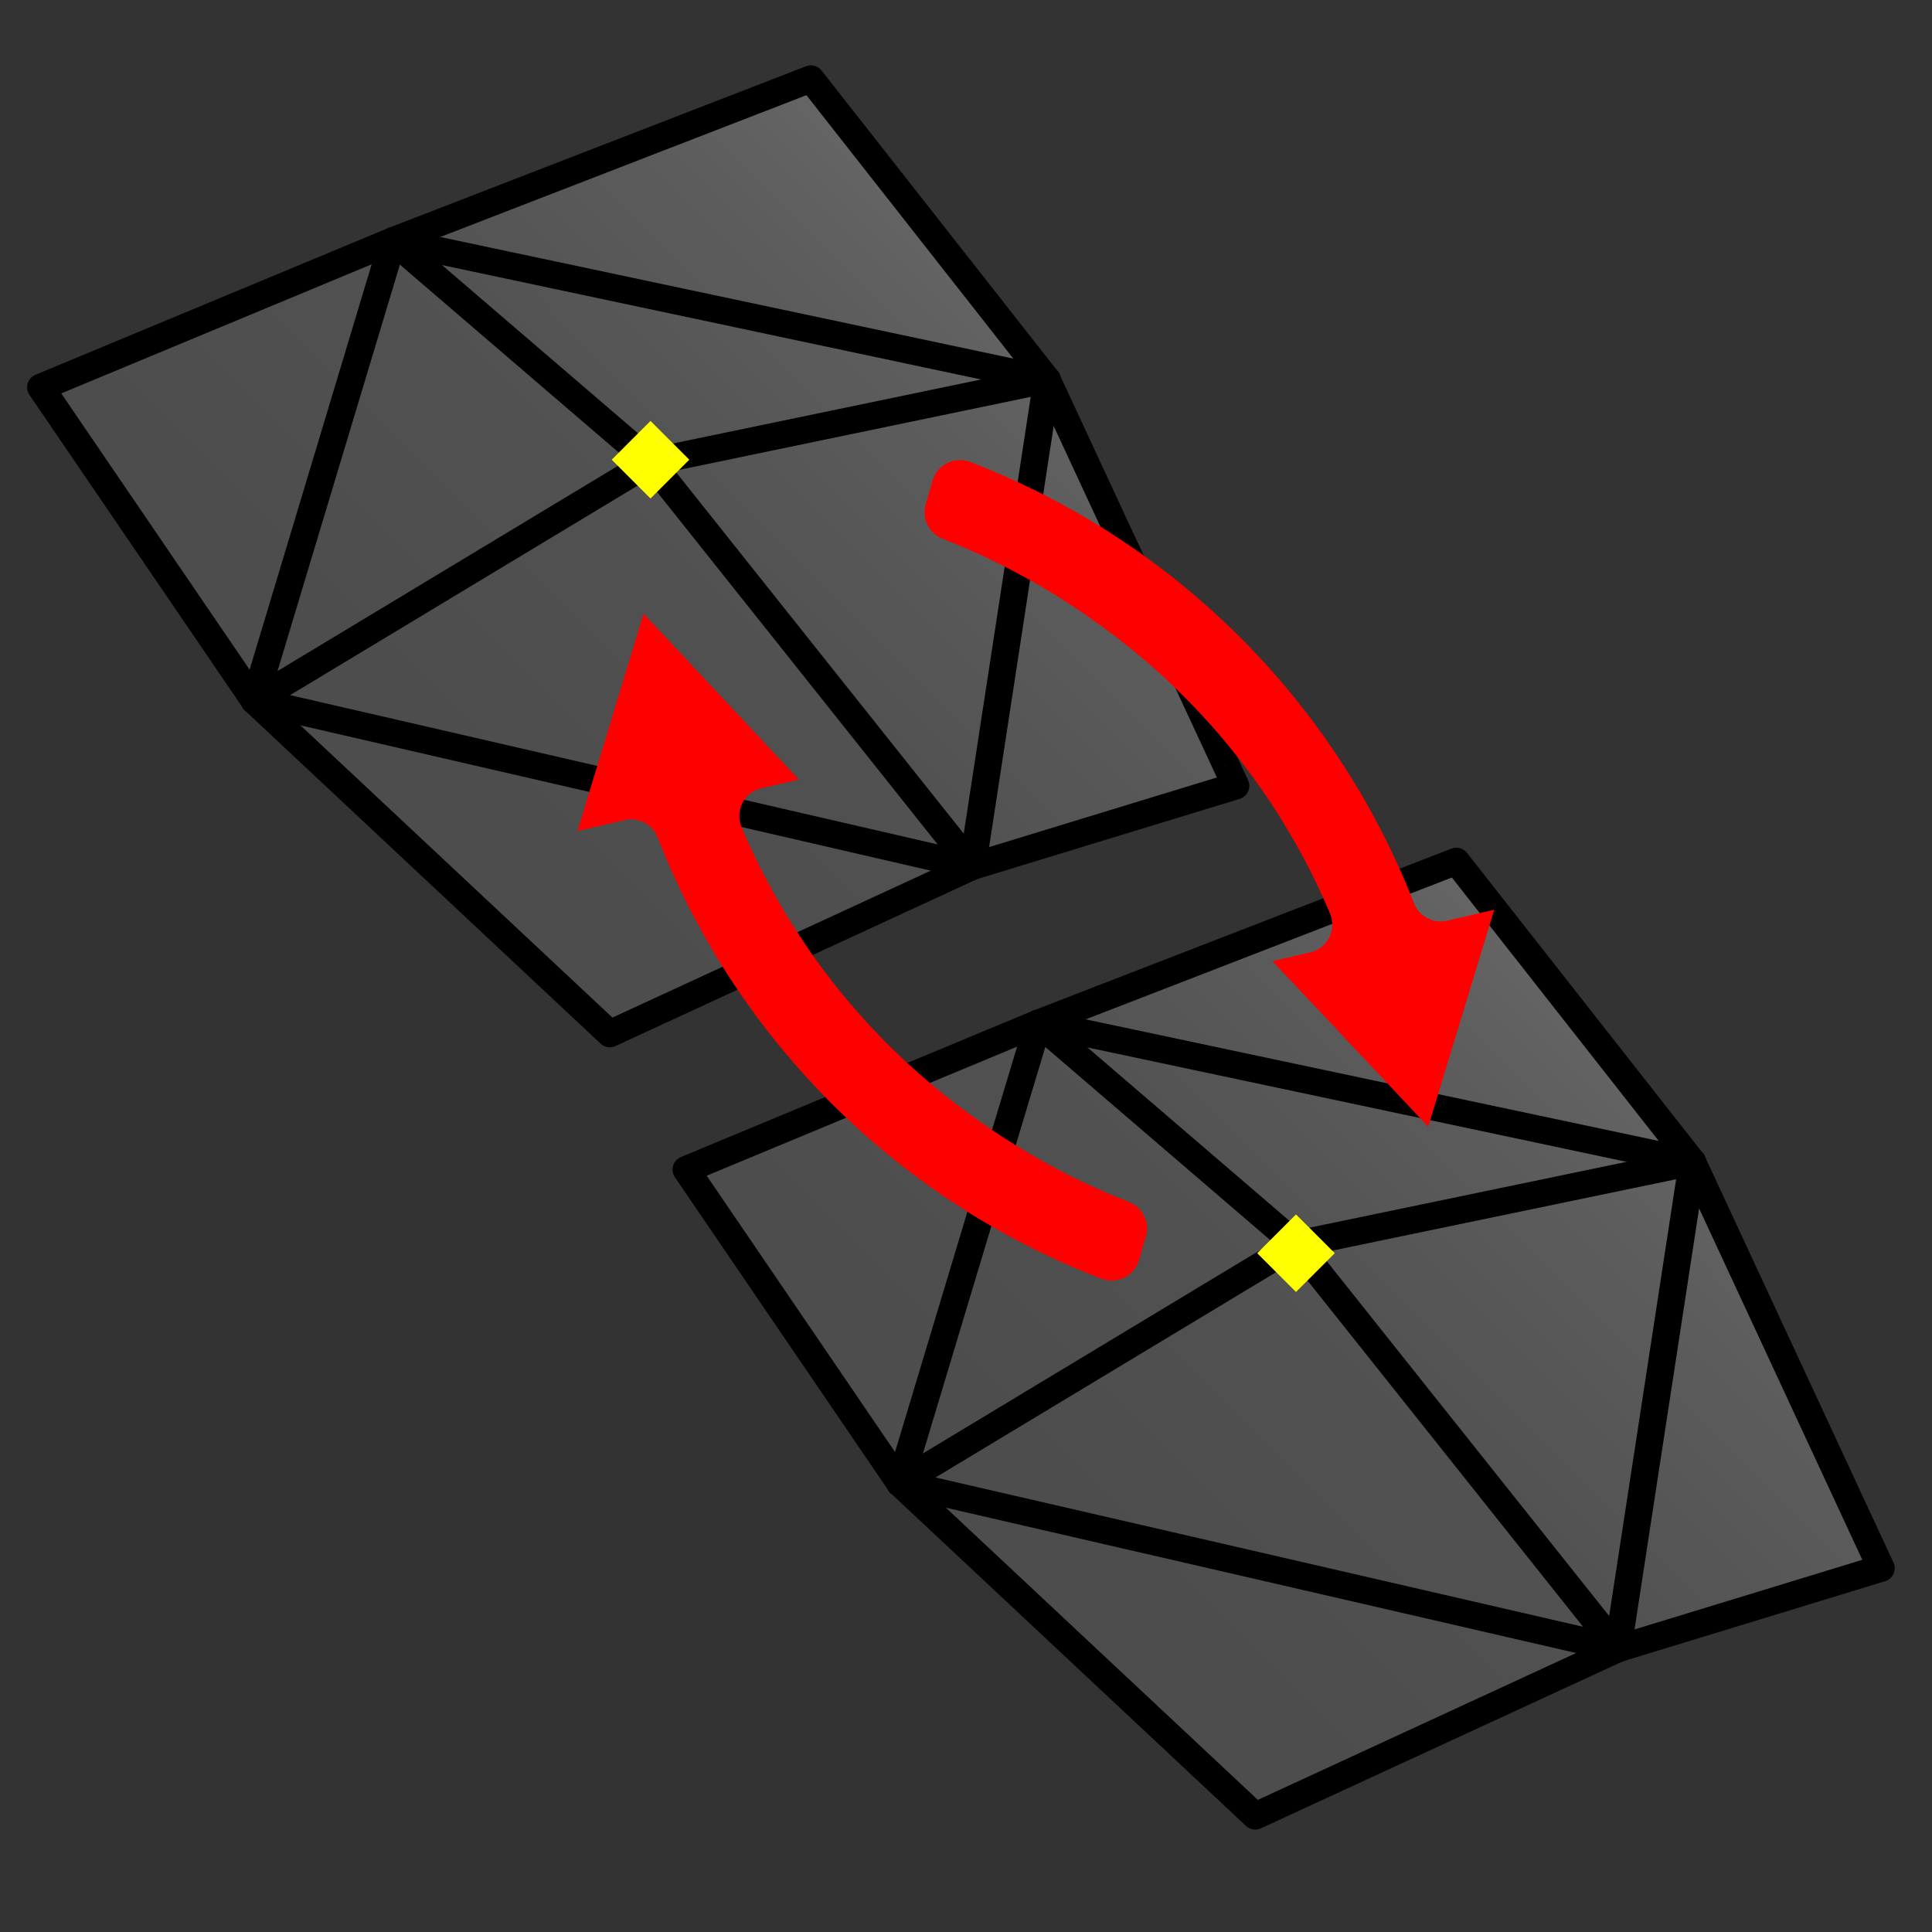 <svg xmlns="http://www.w3.org/2000/svg" xmlns:xlink="http://www.w3.org/1999/xlink" viewBox="0 0 285 285"><rect x="0" y="0" width="285" height="285" fill="#333333" stroke="none"/><defs><linearGradient id="linear-gradient" x1="-100.52" y1="-143.98" x2="-38.61" y2="-251.21" gradientTransform="translate(116.79 288.33) rotate(15.12)" gradientUnits="userSpaceOnUse"><stop offset="0.12" stop-color="#4d4d4d"/><stop offset="0.47" stop-color="#515151"/><stop offset="0.83" stop-color="#5d5d5d"/><stop offset="1" stop-color="#666"/></linearGradient><linearGradient id="linear-gradient-2" x1="21.5" y1="-57.39" x2="83.41" y2="-164.62" xlink:href="#linear-gradient"/></defs><title>vert2vert</title><g id="Layer_2" data-name="Layer 2"><g id="Layer_1-2" data-name="Layer 1"><rect width="285" height="285" style="fill:none"/><polyline points="6.24 56.78 37.12 102.86 90.19 152.14 143.69 127.46 182.53 115.59 154.22 54.83 120.03 10.65 58.2 35.18" style="fill:url(#linear-gradient)"/><polyline points="57.96 35.52 6 57.13 37.53 103.38" style="fill:none;stroke:#000;stroke-linecap:round;stroke-linejoin:round;stroke-width:4px"/><line x1="57.96" y1="35.52" x2="37.53" y2="103.38" style="fill:none;stroke:#000;stroke-linecap:round;stroke-linejoin:round;stroke-width:4px"/><line x1="57.96" y1="35.52" x2="95.97" y2="68.15" style="fill:none;stroke:#000;stroke-linecap:round;stroke-linejoin:round;stroke-width:4px"/><polyline points="57.96 35.52 119.62 11.64 154.46 56" style="fill:none;stroke:#000;stroke-linecap:round;stroke-linejoin:round;stroke-width:4px"/><line x1="57.96" y1="35.52" x2="154.46" y2="56" style="fill:none;stroke:#000;stroke-linecap:round;stroke-linejoin:round;stroke-width:4px"/><line x1="95.97" y1="68.15" x2="154.46" y2="56" style="fill:none;stroke:#000;stroke-linecap:round;stroke-linejoin:round;stroke-width:4px"/><polyline points="143.45 127.8 182.29 115.93 154.46 56" style="fill:none;stroke:#000;stroke-linecap:round;stroke-linejoin:round;stroke-width:4px"/><line x1="154.46" y1="56" x2="143.45" y2="127.8" style="fill:none;stroke:#000;stroke-linecap:round;stroke-linejoin:round;stroke-width:4px"/><line x1="95.97" y1="68.15" x2="37.53" y2="103.38" style="fill:none;stroke:#000;stroke-linecap:round;stroke-linejoin:round;stroke-width:4px"/><line x1="95.97" y1="68.15" x2="143.45" y2="127.8" style="fill:none;stroke:#000;stroke-linecap:round;stroke-linejoin:round;stroke-width:4px"/><polyline points="37.53 103.38 89.96 152.49 143.45 127.8" style="fill:none;stroke:#000;stroke-linecap:round;stroke-linejoin:round;stroke-width:4px"/><line x1="37.53" y1="103.38" x2="143.45" y2="127.8" style="fill:none;stroke:#000;stroke-linecap:round;stroke-linejoin:round;stroke-width:4px"/><rect x="91.92" y="63.77" width="8.09" height="8.09" transform="translate(-19.85 87.72) rotate(-45)" style="fill:#ff0"/><polyline points="101.45 172.19 132.33 218.27 185.4 267.55 238.9 242.87 277.74 231 249.43 170.24 215.24 126.06 153.41 150.59" style="fill:url(#linear-gradient-2)"/><polyline points="153.17 150.93 101.21 172.53 132.74 218.79" style="fill:none;stroke:#000;stroke-linecap:round;stroke-linejoin:round;stroke-width:4px"/><line x1="153.17" y1="150.93" x2="132.74" y2="218.79" style="fill:none;stroke:#000;stroke-linecap:round;stroke-linejoin:round;stroke-width:4px"/><line x1="153.17" y1="150.93" x2="191.18" y2="183.56" style="fill:none;stroke:#000;stroke-linecap:round;stroke-linejoin:round;stroke-width:4px"/><polyline points="153.17 150.93 214.83 127.05 249.67 171.41" style="fill:none;stroke:#000;stroke-linecap:round;stroke-linejoin:round;stroke-width:4px"/><line x1="153.17" y1="150.93" x2="249.67" y2="171.41" style="fill:none;stroke:#000;stroke-linecap:round;stroke-linejoin:round;stroke-width:4px"/><line x1="191.18" y1="183.56" x2="249.67" y2="171.41" style="fill:none;stroke:#000;stroke-linecap:round;stroke-linejoin:round;stroke-width:4px"/><polyline points="238.66 243.21 277.5 231.34 249.67 171.41" style="fill:none;stroke:#000;stroke-linecap:round;stroke-linejoin:round;stroke-width:4px"/><line x1="249.67" y1="171.41" x2="238.66" y2="243.21" style="fill:none;stroke:#000;stroke-linecap:round;stroke-linejoin:round;stroke-width:4px"/><line x1="191.18" y1="183.56" x2="132.74" y2="218.79" style="fill:none;stroke:#000;stroke-linecap:round;stroke-linejoin:round;stroke-width:4px"/><line x1="191.18" y1="183.56" x2="238.66" y2="243.21" style="fill:none;stroke:#000;stroke-linecap:round;stroke-linejoin:round;stroke-width:4px"/><polyline points="132.74 218.79 185.17 267.89 238.66 243.21" style="fill:none;stroke:#000;stroke-linecap:round;stroke-linejoin:round;stroke-width:4px"/><line x1="132.74" y1="218.79" x2="238.66" y2="243.21" style="fill:none;stroke:#000;stroke-linecap:round;stroke-linejoin:round;stroke-width:4px"/><rect x="187.13" y="180.82" width="8.09" height="8.09" transform="translate(-74.72 189.33) rotate(-45)" style="fill:#ff0"/><path d="M210.68,166.2l9.74-32-6.95,1.62a4.22,4.22,0,0,1-4.88-2.57,114.35,114.35,0,0,0-65.52-65.12,4.22,4.22,0,0,0-5.52,2.83l-1,3.46a4.21,4.21,0,0,0,2.54,5.07,102.25,102.25,0,0,1,22.43,12.19,100.9,100.9,0,0,1,34.69,43.1,4.22,4.22,0,0,1-3,5.73l-5.5,1.28Z" style="fill:red"/><path d="M94.93,90.53l-9.74,32.06,7-1.62A4.19,4.19,0,0,1,97,123.53a114.35,114.35,0,0,0,65.52,65.12,4.22,4.22,0,0,0,5.52-2.83l1-3.46a4.2,4.2,0,0,0-2.54-5.07,102.23,102.23,0,0,1-22.42-12.19,100.79,100.79,0,0,1-34.7-43.1,4.22,4.22,0,0,1,2.95-5.73l5.5-1.28Z" style="fill:red"/></g></g></svg>